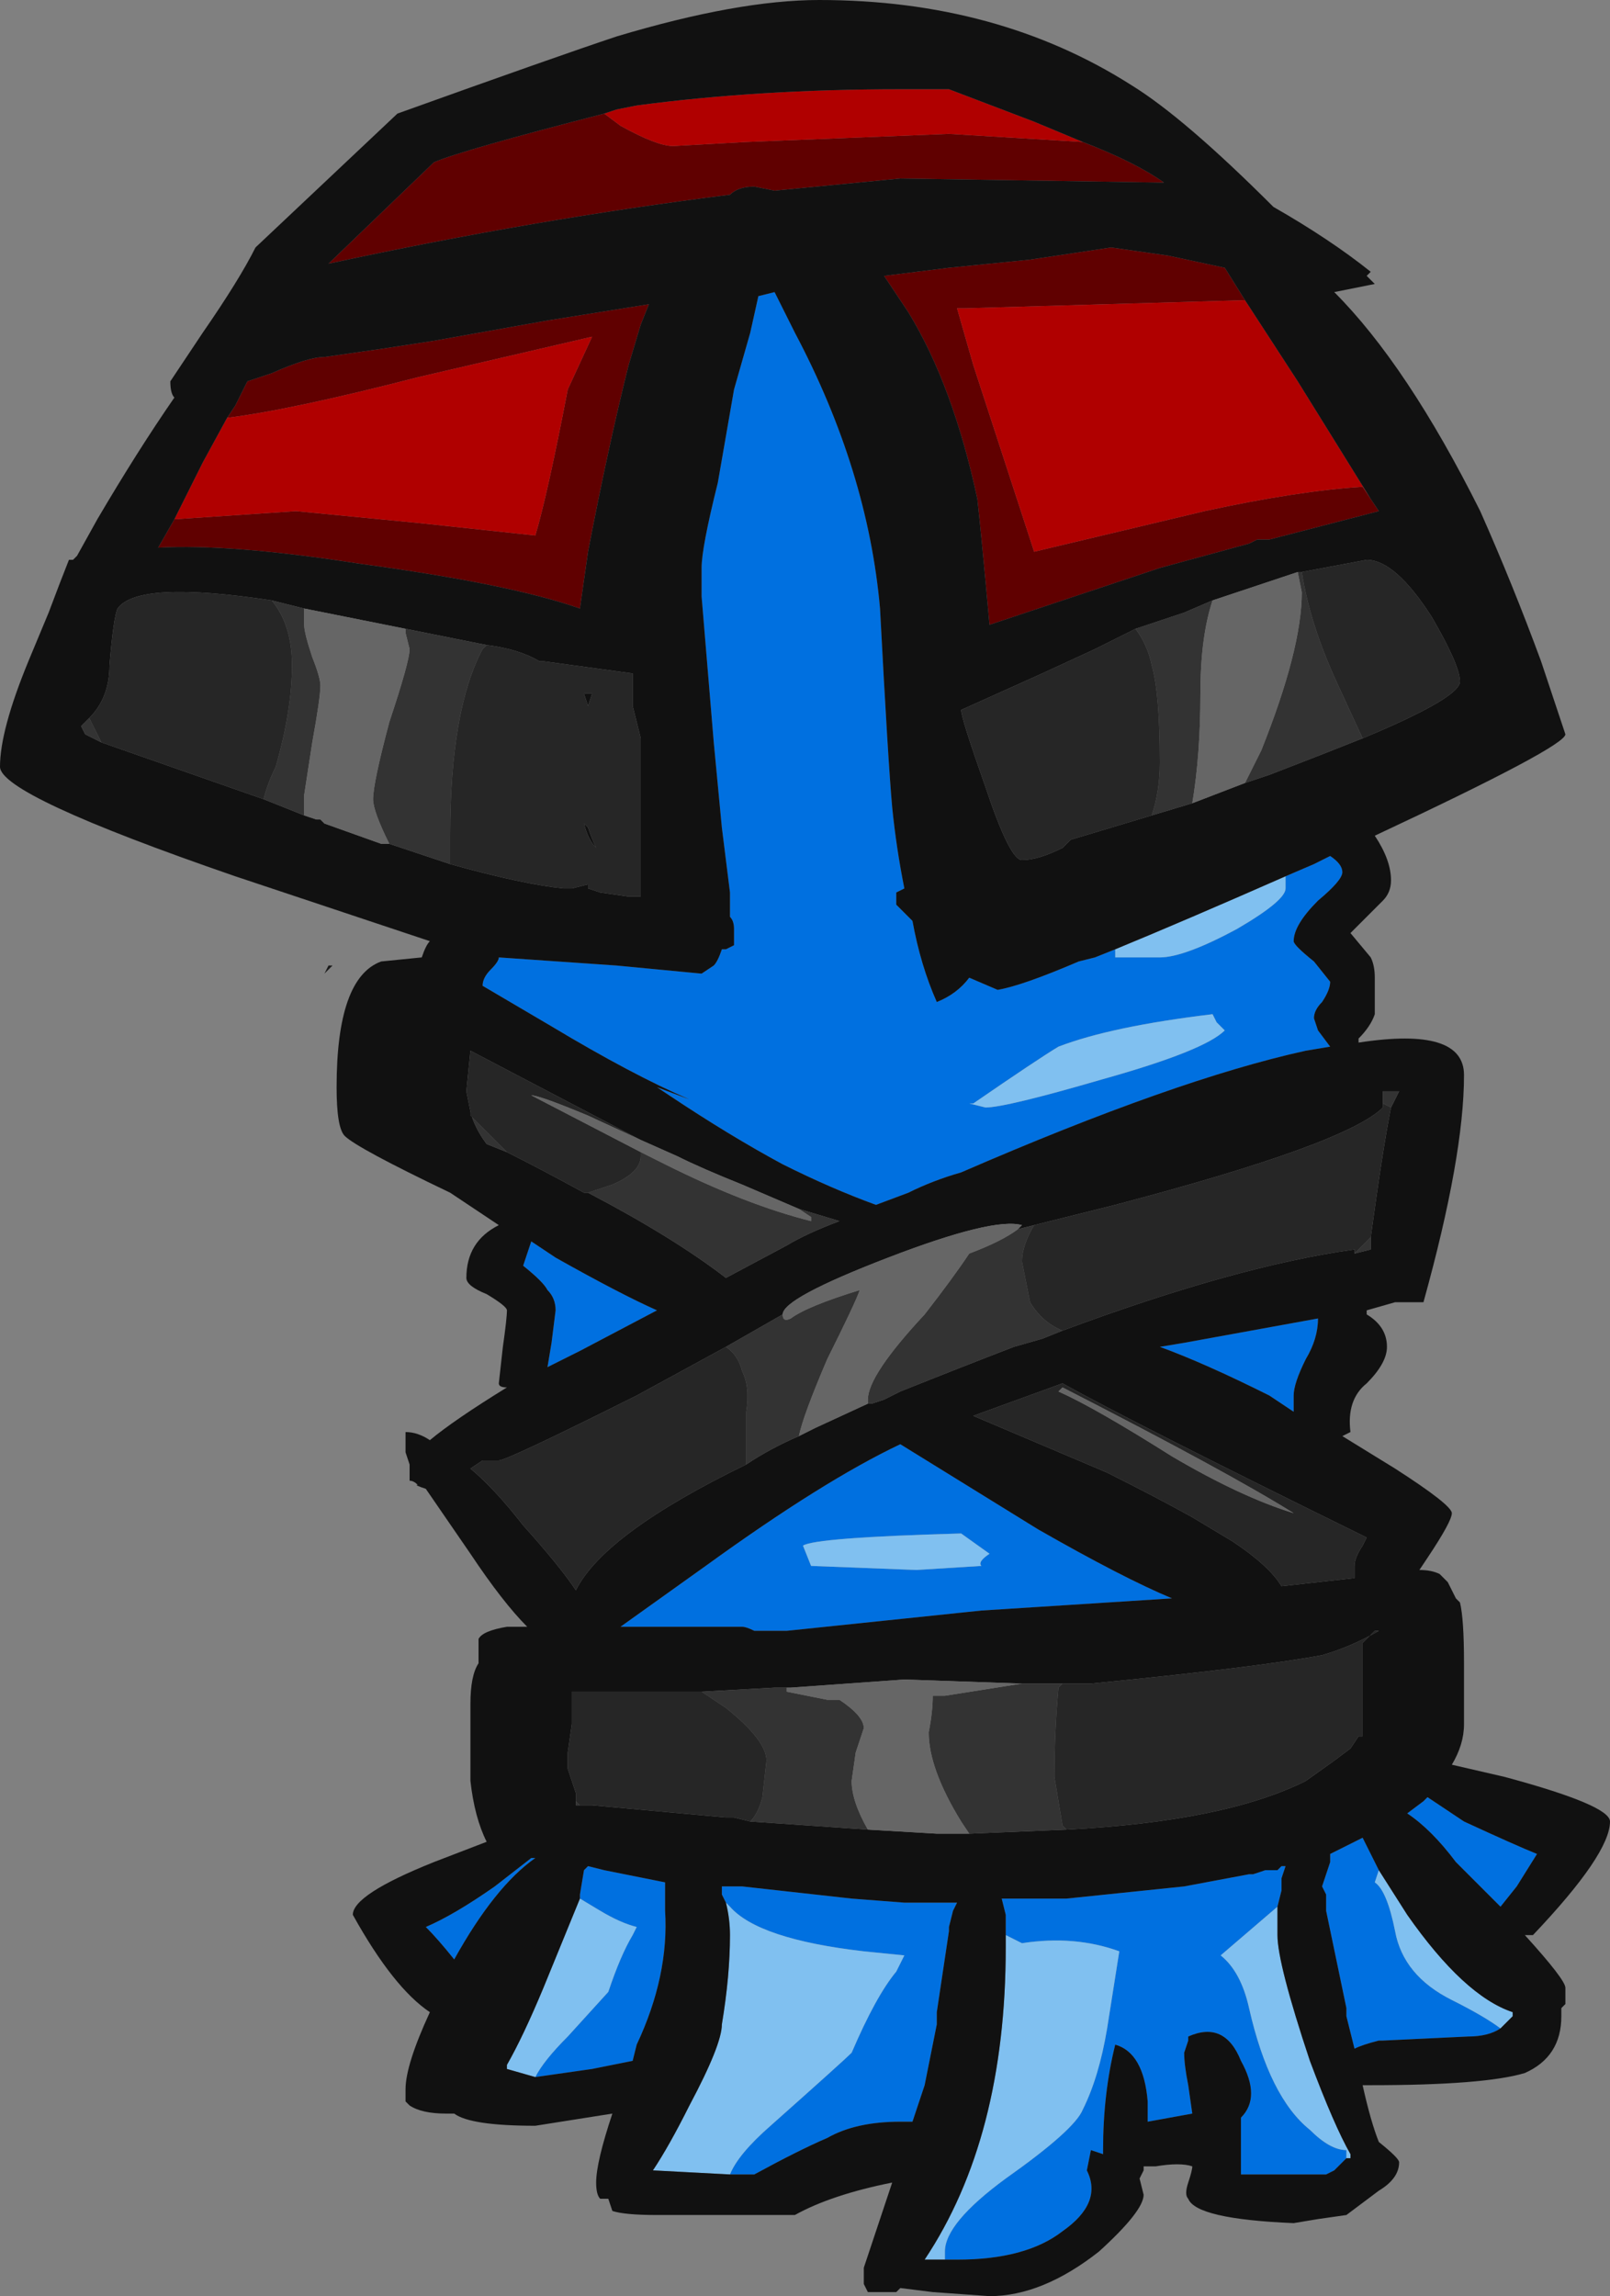 <?xml version="1.0" encoding="UTF-8" standalone="no"?>
<svg xmlns:ffdec="https://www.free-decompiler.com/flash" xmlns:xlink="http://www.w3.org/1999/xlink" ffdec:objectType="frame" height="198.1px" width="138.95px" xmlns="http://www.w3.org/2000/svg">
  <rect width="100%" height="100%" fill="#808080" stroke="none"/>
  <g transform="matrix(1.0, 0.0, 0.0, 1.0, 73.15, 98.0)">
    <use ffdec:characterId="730" height="28.3" transform="matrix(7.0, 0.0, 0.0, 7.0, -73.15, -98.0)" width="19.85" xlink:href="#shape0"/>
  </g>
  <defs>
    <g id="shape0" transform="matrix(1.0, 0.0, 0.0, 1.0, 10.45, 14.0)">
      <path d="M-6.4 -2.1 L-6.35 -2.1 -6.45 -2.0 -6.4 -2.1" fill="#1a1a1a" fill-rule="evenodd" stroke="none"/>
      <path d="M5.4 -3.2 L5.75 -3.35 5.95 -3.45 Q6.1 -3.35 6.1 -3.25 6.1 -3.15 5.8 -2.9 5.5 -2.6 5.5 -2.4 5.5 -2.35 5.75 -2.15 L5.95 -1.9 Q5.95 -1.8 5.85 -1.65 5.75 -1.55 5.75 -1.45 L5.8 -1.3 5.95 -1.1 5.65 -1.05 Q4.05 -0.7 1.4 0.45 1.05 0.55 0.75 0.7 L0.35 0.85 Q-0.2 0.65 -0.8 0.35 -1.45 0.0 -2.2 -0.5 L-2.35 -0.6 -1.95 -0.45 Q-2.65 -0.75 -3.65 -1.35 L-4.5 -1.85 Q-4.5 -1.95 -4.4 -2.05 -4.3 -2.15 -4.3 -2.2 L-2.85 -2.1 -1.8 -2.0 -1.65 -2.1 Q-1.6 -2.15 -1.55 -2.3 L-1.5 -2.3 -1.4 -2.35 -1.4 -2.55 Q-1.4 -2.65 -1.45 -2.7 L-1.45 -3.0 -1.55 -3.8 -1.65 -4.85 -1.8 -6.65 -1.8 -7.0 Q-1.8 -7.25 -1.6 -8.05 L-1.4 -9.2 -1.2 -9.9 -1.1 -10.35 -0.9 -10.4 -0.65 -9.9 Q0.25 -8.2 0.4 -6.5 0.5 -4.6 0.55 -4.05 0.6 -3.55 0.7 -3.05 L0.6 -3.0 0.6 -2.85 0.8 -2.65 Q0.9 -2.1 1.1 -1.65 1.35 -1.75 1.5 -1.95 L1.85 -1.8 Q2.15 -1.85 2.85 -2.15 L3.05 -2.2 3.3 -2.3 3.3 -2.2 3.85 -2.2 Q4.15 -2.2 4.8 -2.55 5.4 -2.9 5.4 -3.05 L5.4 -3.2 M2.6 -1.1 Q2.35 -0.95 1.55 -0.4 L1.5 -0.4 1.7 -0.35 Q1.95 -0.35 3.15 -0.7 4.4 -1.05 4.65 -1.3 L4.55 -1.4 4.5 -1.5 Q3.25 -1.35 2.6 -1.1 M3.85 2.6 L4.15 2.55 5.8 2.25 Q5.8 2.5 5.65 2.75 5.5 3.05 5.5 3.2 L5.5 3.4 5.2 3.2 Q4.4 2.8 3.85 2.6 M0.65 3.8 L2.35 4.85 Q3.4 5.45 4.0 5.7 L1.65 5.85 -0.75 6.1 -1.15 6.1 Q-1.25 6.05 -1.3 6.05 L-2.8 6.05 -1.75 5.3 Q-0.3 4.25 0.65 3.8 M1.75 5.15 L1.4 4.9 Q-0.4 4.95 -0.55 5.05 L-0.45 5.3 0.85 5.35 1.65 5.3 Q1.6 5.25 1.75 5.15 M1.95 9.6 L1.9 9.4 2.7 9.4 4.15 9.25 4.95 9.1 5.0 9.1 5.15 9.05 5.3 9.05 5.35 9.0 5.4 9.0 5.35 9.15 5.35 9.3 5.3 9.5 4.6 10.1 Q4.85 10.3 4.95 10.75 5.2 11.85 5.7 12.25 5.95 12.5 6.15 12.5 L6.15 12.6 6.0 12.75 5.9 12.8 5.0 12.8 4.85 12.8 4.85 12.1 Q5.1 11.85 4.85 11.4 4.65 10.9 4.2 11.1 L4.2 11.15 4.15 11.3 Q4.15 11.45 4.2 11.7 L4.25 12.05 3.7 12.15 3.7 11.9 Q3.65 11.3 3.3 11.2 3.15 11.8 3.15 12.5 L3.15 12.55 3.0 12.5 2.95 12.75 Q3.15 13.15 2.65 13.5 2.2 13.85 1.35 13.85 L1.2 13.85 1.2 13.75 Q1.2 13.4 1.95 12.85 2.8 12.25 2.9 12.0 3.1 11.6 3.2 11.0 L3.35 10.05 Q2.8 9.85 2.15 9.95 L1.95 9.85 1.95 9.6 M-1.55 9.25 L-1.3 9.25 0.05 9.4 0.7 9.45 1.35 9.45 1.3 9.55 1.25 9.75 1.25 9.8 1.1 10.8 1.1 10.95 0.95 11.7 0.8 12.15 0.65 12.15 Q0.1 12.15 -0.25 12.35 -0.6 12.5 -1.15 12.8 L-1.45 12.8 Q-1.35 12.55 -0.95 12.2 -0.05 11.4 0.05 11.3 0.35 10.6 0.6 10.3 L0.7 10.1 0.2 10.05 Q-1.1 9.9 -1.45 9.5 L-1.5 9.45 -1.55 9.35 -1.55 9.25 M8.05 11.0 Q7.9 11.1 7.65 11.1 L6.6 11.15 6.55 11.15 Q6.35 11.2 6.25 11.25 L6.15 10.85 6.15 10.75 5.9 9.55 5.9 9.35 5.85 9.25 5.95 8.95 5.95 8.85 6.35 8.65 6.55 9.05 6.5 9.2 Q6.65 9.3 6.75 9.8 6.85 10.35 7.45 10.65 7.85 10.85 8.05 11.0 M7.1 8.2 L7.15 8.15 7.6 8.45 Q8.25 8.75 8.5 8.85 L8.25 9.25 8.05 9.5 7.5 8.95 Q7.2 8.55 6.9 8.35 L7.1 8.2 M-3.9 1.3 L-3.6 1.5 Q-2.8 1.95 -2.35 2.15 L-3.3 2.65 -3.7 2.85 -3.65 2.55 -3.6 2.15 Q-3.6 2.0 -3.7 1.9 -3.75 1.8 -4.0 1.6 L-3.9 1.3 M-3.3 9.4 L-3.3 9.35 -3.25 9.05 -3.2 9.0 -3.0 9.05 -2.25 9.2 -2.25 9.55 Q-2.2 10.35 -2.6 11.2 L-2.65 11.4 -3.15 11.5 -3.85 11.6 Q-3.75 11.4 -3.45 11.1 L-2.95 10.55 Q-2.8 10.1 -2.65 9.85 L-2.6 9.75 Q-2.8 9.7 -3.05 9.55 L-3.3 9.4 M-4.85 10.15 Q-5.05 9.9 -5.2 9.75 -4.85 9.6 -4.35 9.25 L-3.9 8.9 -3.85 8.9 Q-4.35 9.25 -4.85 10.15" fill="#0070e0" fill-rule="evenodd" stroke="none"/>
      <path d="M6.45 -7.85 L6.55 -7.7 5.2 -7.35 5.05 -7.35 4.95 -7.3 3.85 -7.0 1.75 -6.3 Q1.65 -7.4 1.6 -7.85 1.3 -9.25 0.75 -10.15 L0.45 -10.6 1.25 -10.7 2.25 -10.8 3.25 -10.95 3.95 -10.85 4.65 -10.7 4.9 -10.3 1.45 -10.2 1.35 -10.2 1.55 -9.5 2.3 -7.2 4.4 -7.7 Q5.55 -7.95 6.35 -8.0 L6.45 -7.85 M2.9 -12.25 Q3.55 -12.0 3.9 -11.75 L3.85 -11.75 0.65 -11.8 -0.9 -11.65 -1.15 -11.7 Q-1.35 -11.7 -1.45 -11.6 -3.85 -11.3 -6.4 -10.75 L-5.1 -12.0 Q-4.75 -12.15 -3.0 -12.6 L-2.8 -12.45 Q-2.35 -12.2 -2.15 -12.2 L-1.25 -12.25 1.25 -12.35 2.9 -12.25 M-7.65 -8.85 L-7.55 -9.0 -7.4 -9.3 -7.1 -9.4 Q-6.65 -9.6 -6.45 -9.6 L-5.75 -9.7 -5.1 -9.8 -3.7 -10.05 -2.45 -10.25 -2.55 -10.0 -2.7 -9.5 Q-2.95 -8.5 -3.2 -7.2 L-3.3 -6.5 Q-4.15 -6.8 -6.0 -7.05 -7.6 -7.3 -8.5 -7.25 L-8.3 -7.6 -6.8 -7.7 -5.25 -7.55 -3.85 -7.4 Q-3.7 -7.9 -3.45 -9.2 L-3.15 -9.85 -5.3 -9.35 Q-6.85 -8.95 -7.65 -8.85" fill="#600000" fill-rule="evenodd" stroke="none"/>
      <path d="M4.85 12.8 L5.0 12.8 4.85 12.8" fill="#ffffff" fill-rule="evenodd" stroke="none"/>
      <path d="M6.45 -7.85 L6.35 -8.0 Q5.55 -7.95 4.4 -7.7 L2.3 -7.2 1.55 -9.5 1.35 -10.2 1.45 -10.2 4.9 -10.3 5.55 -9.3 6.45 -7.85 M-3.0 -12.6 L-2.85 -12.65 -2.6 -12.7 Q-1.1 -12.9 0.65 -12.9 L1.25 -12.9 2.3 -12.5 2.9 -12.25 1.25 -12.35 -1.25 -12.25 -2.15 -12.2 Q-2.35 -12.2 -2.8 -12.45 L-3.0 -12.6 M-7.65 -8.85 Q-6.85 -8.95 -5.3 -9.35 L-3.15 -9.85 -3.45 -9.2 Q-3.7 -7.9 -3.85 -7.4 L-5.25 -7.55 -6.8 -7.7 -8.3 -7.6 -7.95 -8.3 -7.65 -8.85" fill="#b00000" fill-rule="evenodd" stroke="none"/>
      <path d="M5.4 -3.2 L5.4 -3.05 Q5.4 -2.9 4.8 -2.55 4.15 -2.2 3.85 -2.2 L3.3 -2.2 3.3 -2.3 Q4.15 -2.65 5.4 -3.2 M2.6 -1.1 Q3.25 -1.35 4.5 -1.5 L4.55 -1.4 4.65 -1.3 Q4.4 -1.05 3.15 -0.7 1.95 -0.35 1.7 -0.35 L1.5 -0.4 1.55 -0.4 Q2.35 -0.95 2.6 -1.1 M1.75 5.15 Q1.6 5.25 1.65 5.3 L0.85 5.35 -0.45 5.3 -0.55 5.05 Q-0.4 4.95 1.4 4.9 L1.75 5.15 M1.95 9.6 L1.95 9.85 2.15 9.95 Q2.8 9.85 3.35 10.05 L3.2 11.0 Q3.1 11.6 2.9 12.0 2.8 12.25 1.95 12.85 1.2 13.4 1.2 13.75 L1.2 13.85 0.95 13.85 Q1.95 12.35 1.95 10.0 L1.95 9.6 M6.15 12.6 L6.15 12.5 Q5.95 12.5 5.7 12.25 5.2 11.85 4.95 10.75 4.85 10.3 4.6 10.1 L5.3 9.5 Q5.3 9.65 5.3 9.85 5.3 10.2 5.7 11.4 6.0 12.2 6.2 12.55 L6.2 12.6 6.15 12.6 M-1.45 12.8 L-2.4 12.75 Q-2.2 12.45 -1.95 11.95 -1.55 11.2 -1.55 10.95 -1.45 10.35 -1.45 9.85 -1.45 9.65 -1.5 9.45 L-1.45 9.5 Q-1.1 9.9 0.2 10.05 L0.7 10.1 0.6 10.3 Q0.35 10.6 0.05 11.3 -0.05 11.4 -0.95 12.2 -1.35 12.55 -1.45 12.8 M-1.55 9.35 L-1.55 9.25 -1.55 9.35 M8.05 11.0 Q7.85 10.85 7.45 10.65 6.85 10.35 6.75 9.8 6.65 9.3 6.5 9.2 L6.55 9.05 6.9 9.6 Q7.6 10.6 8.2 10.8 L8.2 10.85 8.05 11.0 M-3.3 9.4 L-3.05 9.55 Q-2.8 9.7 -2.6 9.75 L-2.65 9.85 Q-2.8 10.1 -2.95 10.55 L-3.45 11.1 Q-3.75 11.4 -3.85 11.6 L-4.2 11.5 -4.2 11.45 Q-4.0 11.1 -3.75 10.5 L-3.3 9.4" fill="#80c0f0" fill-rule="evenodd" stroke="none"/>
      <path d="M4.9 -10.3 L4.65 -10.7 3.95 -10.85 3.25 -10.95 2.25 -10.8 1.25 -10.7 0.45 -10.6 0.75 -10.15 Q1.3 -9.25 1.6 -7.85 1.65 -7.4 1.75 -6.3 L3.85 -7.0 4.95 -7.3 5.05 -7.35 5.2 -7.35 6.55 -7.7 6.45 -7.85 5.55 -9.3 4.9 -10.3 M6.4 -10.6 L6.5 -10.5 6.0 -10.4 Q6.9 -9.5 7.8 -7.7 8.2 -6.8 8.55 -5.85 L8.85 -4.95 Q8.85 -4.8 6.5 -3.7 6.7 -3.4 6.7 -3.15 6.7 -3.0 6.6 -2.9 L6.2 -2.5 6.45 -2.2 Q6.5 -2.1 6.5 -1.95 6.5 -1.6 6.5 -1.5 6.45 -1.35 6.3 -1.2 L6.3 -1.15 Q7.6 -1.35 7.6 -0.75 7.6 0.25 7.1 2.05 L6.75 2.05 6.4 2.15 6.4 2.2 Q6.65 2.35 6.65 2.6 6.65 2.8 6.4 3.05 6.15 3.25 6.2 3.65 L6.1 3.7 6.75 4.1 Q7.45 4.55 7.45 4.65 7.45 4.75 7.15 5.2 L7.05 5.35 Q7.2 5.35 7.3 5.4 L7.4 5.5 7.5 5.7 7.55 5.75 Q7.6 5.95 7.6 6.5 L7.6 7.25 Q7.6 7.5 7.45 7.75 L8.1 7.9 Q9.4 8.25 9.4 8.45 9.4 8.85 8.45 9.85 L8.35 9.85 Q8.85 10.4 8.85 10.5 L8.85 10.7 8.8 10.75 8.8 10.85 Q8.8 11.35 8.35 11.55 7.85 11.7 6.45 11.7 L6.35 11.7 Q6.45 12.15 6.55 12.4 6.8 12.6 6.8 12.65 6.8 12.85 6.55 13.0 L6.15 13.3 5.8 13.35 5.5 13.4 Q4.3 13.35 4.2 13.1 4.15 13.05 4.2 12.9 4.25 12.75 4.25 12.7 4.1 12.65 3.8 12.7 L3.65 12.7 3.65 12.75 3.6 12.85 3.65 13.05 Q3.65 13.25 3.1 13.75 2.4 14.3 1.75 14.3 L1.05 14.25 0.65 14.2 0.6 14.25 0.25 14.25 0.2 14.15 Q0.2 14.1 0.2 13.95 L0.55 12.9 Q-0.2 13.05 -0.65 13.3 L-2.35 13.3 Q-2.75 13.3 -2.9 13.25 L-2.95 13.1 -3.05 13.1 Q-3.1 13.05 -3.1 12.9 -3.1 12.65 -2.9 12.05 L-3.85 12.2 Q-4.65 12.2 -4.85 12.05 L-4.95 12.05 Q-5.25 12.05 -5.4 11.95 L-5.45 11.9 -5.45 11.75 Q-5.45 11.45 -5.15 10.8 -5.6 10.5 -6.1 9.6 -6.1 9.35 -5.1 8.95 L-4.45 8.7 Q-4.6 8.4 -4.65 7.95 L-4.65 7.0 Q-4.65 6.65 -4.55 6.5 L-4.55 6.2 Q-4.5 6.1 -4.2 6.05 L-3.95 6.05 Q-4.25 5.75 -4.65 5.15 L-5.2 4.35 Q-5.35 4.3 -5.3 4.3 -5.35 4.25 -5.4 4.25 L-5.4 4.05 -5.45 3.9 -5.45 3.65 Q-5.3 3.65 -5.15 3.75 -4.85 3.5 -4.2 3.1 -4.3 3.1 -4.3 3.05 L-4.25 2.6 Q-4.2 2.25 -4.2 2.15 -4.2 2.1 -4.45 1.95 -4.7 1.85 -4.7 1.75 -4.7 1.3 -4.3 1.1 L-4.9 0.7 Q-6.05 0.15 -6.2 0.0 -6.3 -0.1 -6.3 -0.6 -6.3 -1.95 -5.75 -2.15 L-5.25 -2.2 Q-5.2 -2.35 -5.15 -2.4 L-7.55 -3.2 Q-10.45 -4.2 -10.45 -4.55 -10.45 -5.0 -10.1 -5.85 L-9.85 -6.45 Q-9.7 -6.85 -9.6 -7.1 L-9.55 -7.1 -9.5 -7.15 -9.25 -7.6 Q-8.75 -8.45 -8.3 -9.1 -8.35 -9.15 -8.35 -9.3 L-7.95 -9.9 Q-7.5 -10.55 -7.3 -10.95 L-5.55 -12.6 Q-3.6 -13.3 -2.85 -13.55 -1.35 -14.0 -0.35 -14.0 1.85 -14.0 3.5 -12.95 4.15 -12.55 5.25 -11.45 5.95 -11.05 6.45 -10.65 L6.4 -10.6 M-3.0 -12.6 Q-4.75 -12.15 -5.1 -12.0 L-6.4 -10.75 Q-3.85 -11.3 -1.45 -11.6 -1.35 -11.7 -1.15 -11.7 L-0.9 -11.65 0.65 -11.8 3.85 -11.75 3.9 -11.75 Q3.55 -12.0 2.9 -12.25 L2.3 -12.5 1.25 -12.9 0.65 -12.9 Q-1.1 -12.9 -2.6 -12.7 L-2.85 -12.65 -3.0 -12.6 M5.6 -6.95 L5.55 -6.95 4.5 -6.6 4.15 -6.45 3.55 -6.25 Q3.25 -6.1 3.05 -6.0 L2.4 -5.7 1.4 -5.25 Q1.4 -5.15 1.7 -4.3 2.0 -3.4 2.15 -3.4 2.35 -3.4 2.65 -3.55 L2.75 -3.65 3.75 -3.95 4.25 -4.1 4.9 -4.35 5.2 -4.45 Q5.85 -4.7 6.35 -4.9 7.55 -5.4 7.55 -5.6 7.55 -5.8 7.2 -6.4 6.75 -7.1 6.4 -7.1 L5.6 -6.95 M3.3 -2.3 L3.05 -2.2 2.85 -2.15 Q2.15 -1.85 1.85 -1.8 L1.5 -1.95 Q1.35 -1.75 1.1 -1.65 0.9 -2.1 0.8 -2.65 L0.6 -2.85 0.6 -3.0 0.7 -3.05 Q0.6 -3.55 0.55 -4.05 0.5 -4.6 0.4 -6.5 0.25 -8.2 -0.65 -9.9 L-0.9 -10.4 -1.1 -10.35 -1.2 -9.9 -1.4 -9.2 -1.6 -8.05 Q-1.8 -7.25 -1.8 -7.0 L-1.8 -6.65 -1.65 -4.85 -1.55 -3.8 -1.45 -3.0 -1.45 -2.7 Q-1.4 -2.65 -1.4 -2.55 L-1.4 -2.35 -1.5 -2.3 -1.55 -2.3 Q-1.6 -2.15 -1.65 -2.1 L-1.8 -2.0 -2.85 -2.1 -4.3 -2.2 Q-4.3 -2.15 -4.4 -2.05 -4.5 -1.95 -4.5 -1.85 L-3.65 -1.35 Q-2.65 -0.75 -1.95 -0.45 L-2.35 -0.6 -2.2 -0.5 Q-1.45 0.0 -0.8 0.35 -0.2 0.65 0.35 0.85 L0.75 0.7 Q1.05 0.55 1.4 0.45 4.05 -0.7 5.65 -1.05 L5.95 -1.1 5.8 -1.3 5.75 -1.45 Q5.75 -1.55 5.85 -1.65 5.95 -1.8 5.95 -1.9 L5.75 -2.15 Q5.5 -2.35 5.5 -2.4 5.5 -2.6 5.8 -2.9 6.1 -3.15 6.1 -3.25 6.1 -3.35 5.95 -3.45 L5.75 -3.35 5.4 -3.2 Q4.15 -2.65 3.3 -2.3 M6.6 -0.4 L6.6 -0.35 Q6.15 0.1 3.3 0.85 L2.3 1.1 2.1 1.15 2.15 1.1 Q1.8 1.0 0.5 1.5 -0.8 2.0 -0.8 2.2 L-1.5 2.6 -2.6 3.2 Q-4.2 4.0 -4.3 4.0 L-4.5 4.0 -4.65 4.1 Q-4.35 4.35 -4.0 4.8 -3.55 5.3 -3.35 5.6 -3.0 4.9 -1.25 4.05 -0.95 3.85 -0.6 3.7 L-0.4 3.6 0.25 3.3 0.3 3.3 0.45 3.25 0.65 3.15 Q1.4 2.85 2.05 2.6 L2.4 2.5 2.65 2.4 Q4.8 1.6 6.25 1.4 L6.25 1.45 6.45 1.4 6.45 1.25 Q6.6 0.15 6.7 -0.35 L6.8 -0.55 6.6 -0.55 6.6 -0.4 M6.35 5.05 L6.4 4.95 Q3.55 3.55 2.65 3.05 L1.55 3.45 3.2 4.15 Q3.8 4.45 4.25 4.7 L4.75 5.0 Q5.2 5.3 5.35 5.55 L6.25 5.45 Q6.25 5.4 6.25 5.3 6.25 5.2 6.35 5.05 M2.7 8.55 Q4.65 8.45 5.65 7.95 L6.0 7.7 6.2 7.55 6.3 7.4 6.35 7.4 6.35 6.25 6.5 6.1 6.55 6.1 Q6.2 6.3 5.85 6.4 5.05 6.55 3.0 6.75 L2.65 6.75 2.15 6.75 0.7 6.7 -0.7 6.8 -0.9 6.8 -1.8 6.85 -3.4 6.85 -3.4 7.25 -3.45 7.6 -3.45 7.8 -3.35 8.1 -3.35 8.2 -3.35 8.25 -3.15 8.25 -1.5 8.4 -1.4 8.4 -1.2 8.45 0.25 8.55 1.1 8.6 1.5 8.6 2.7 8.55 M3.85 2.6 Q4.4 2.8 5.2 3.2 L5.5 3.4 5.5 3.2 Q5.5 3.05 5.65 2.75 5.8 2.5 5.8 2.25 L4.15 2.55 3.85 2.6 M0.65 3.8 Q-0.3 4.25 -1.75 5.3 L-2.8 6.05 -1.3 6.05 Q-1.25 6.05 -1.15 6.1 L-0.75 6.1 1.65 5.85 4.0 5.7 Q3.4 5.45 2.35 4.85 L0.65 3.8 M5.3 9.5 L5.35 9.3 5.35 9.15 5.4 9.0 5.35 9.0 5.3 9.05 5.15 9.05 5.0 9.1 4.95 9.1 4.15 9.25 2.7 9.4 1.9 9.4 1.95 9.6 1.95 10.0 Q1.95 12.35 0.95 13.85 L1.2 13.85 1.35 13.85 Q2.2 13.85 2.65 13.5 3.15 13.15 2.95 12.75 L3.0 12.5 3.15 12.55 3.15 12.5 Q3.15 11.8 3.3 11.2 3.65 11.3 3.7 11.9 L3.7 12.15 4.25 12.05 4.2 11.7 Q4.15 11.45 4.15 11.3 L4.2 11.15 4.2 11.1 Q4.65 10.9 4.85 11.4 5.1 11.85 4.85 12.1 L4.85 12.8 5.0 12.8 5.9 12.8 6.0 12.75 6.15 12.6 6.2 12.6 6.2 12.55 Q6.0 12.2 5.7 11.4 5.3 10.2 5.3 9.85 5.3 9.65 5.3 9.5 M-1.45 12.8 L-1.15 12.8 Q-0.6 12.5 -0.25 12.35 0.1 12.15 0.65 12.15 L0.8 12.15 0.95 11.7 1.1 10.95 1.1 10.8 1.25 9.8 1.25 9.75 1.3 9.55 1.35 9.45 0.7 9.45 0.05 9.4 -1.3 9.25 -1.55 9.25 -1.55 9.35 -1.5 9.45 Q-1.45 9.65 -1.45 9.85 -1.45 10.35 -1.55 10.95 -1.55 11.2 -1.95 11.95 -2.2 12.45 -2.4 12.75 L-1.45 12.8 M7.1 8.2 L6.9 8.35 Q7.2 8.55 7.5 8.95 L8.05 9.5 8.25 9.25 8.5 8.85 Q8.25 8.75 7.6 8.45 L7.15 8.15 7.1 8.2 M6.55 9.05 L6.35 8.65 5.95 8.85 5.95 8.95 5.85 9.25 5.9 9.35 5.9 9.55 6.15 10.75 6.15 10.85 6.25 11.25 Q6.35 11.2 6.55 11.15 L6.6 11.15 7.65 11.1 Q7.9 11.1 8.05 11.0 L8.2 10.85 8.2 10.8 Q7.6 10.6 6.9 9.6 L6.55 9.05 M-8.3 -7.6 L-8.5 -7.25 Q-7.6 -7.3 -6.0 -7.05 -4.15 -6.8 -3.3 -6.5 L-3.2 -7.2 Q-2.95 -8.5 -2.7 -9.5 L-2.55 -10.0 -2.45 -10.25 -3.7 -10.05 -5.1 -9.8 -5.75 -9.7 -6.45 -9.6 Q-6.65 -9.6 -7.1 -9.4 L-7.4 -9.3 -7.55 -9.0 -7.65 -8.85 -7.95 -8.3 -8.3 -7.6 M-6.7 -6.5 L-7.1 -6.6 Q-8.75 -6.85 -9.0 -6.5 -9.05 -6.4 -9.1 -5.8 -9.1 -5.4 -9.35 -5.15 L-9.45 -5.05 -9.4 -4.95 -9.2 -4.85 -7.2 -4.15 -6.7 -3.95 -6.55 -3.9 -6.5 -3.9 -6.45 -3.85 -5.75 -3.6 -5.65 -3.6 -4.9 -3.35 Q-4.0 -3.1 -3.5 -3.05 L-3.4 -3.05 -3.2 -3.1 -3.2 -3.05 -3.05 -3.0 -2.7 -2.95 -2.55 -2.95 -2.55 -4.9 -2.65 -5.3 -2.65 -5.7 -3.75 -5.85 -3.8 -5.85 Q-4.05 -6.0 -4.45 -6.05 L-5.45 -6.25 -6.7 -6.5 M-3.25 -5.45 L-3.15 -5.45 -3.2 -5.3 -3.25 -5.45 M-3.1 -3.5 L-3.1 -3.5 M-3.25 -3.85 L-3.2 -3.8 Q-3.15 -3.65 -3.1 -3.55 -3.2 -3.65 -3.25 -3.85 M-4.2 0.2 Q-3.8 0.4 -3.25 0.7 L-3.2 0.7 Q-2.15 1.25 -1.5 1.75 L-0.75 1.35 Q-0.5 1.2 -0.1 1.05 L-0.6 0.9 -1.3 0.6 Q-1.8 0.4 -2.1 0.25 L-2.55 0.05 Q-3.6 -0.5 -4.65 -1.05 L-4.7 -0.55 -4.65 -0.3 Q-4.6 -0.1 -4.45 0.1 L-4.2 0.2 M-3.9 1.3 L-4.0 1.6 Q-3.75 1.8 -3.7 1.9 -3.6 2.0 -3.6 2.15 L-3.65 2.55 -3.7 2.85 -3.3 2.65 -2.35 2.15 Q-2.8 1.95 -3.6 1.5 L-3.9 1.3 M-3.85 11.6 L-3.15 11.5 -2.65 11.4 -2.6 11.2 Q-2.2 10.35 -2.25 9.55 L-2.25 9.2 -3.0 9.05 -3.2 9.0 -3.25 9.05 -3.3 9.35 -3.3 9.4 -3.75 10.5 Q-4.0 11.1 -4.2 11.45 L-4.2 11.5 -3.85 11.6 M-4.85 10.15 Q-4.35 9.25 -3.85 8.9 L-3.9 8.9 -4.35 9.25 Q-4.85 9.6 -5.2 9.75 -5.05 9.9 -4.85 10.15" fill="#111111" fill-rule="evenodd" stroke="none"/>
      <path d="M5.55 -6.95 L5.6 -6.95 Q5.7 -6.3 6.05 -5.55 L6.35 -4.9 Q5.85 -4.7 5.2 -4.45 L4.9 -4.35 5.1 -4.75 Q5.6 -6.0 5.6 -6.7 L5.55 -6.95 M4.25 -4.1 L3.75 -3.95 Q3.85 -4.25 3.85 -4.6 3.85 -5.45 3.75 -5.8 3.7 -6.05 3.55 -6.25 L4.15 -6.45 4.5 -6.6 Q4.35 -6.15 4.35 -5.45 4.35 -4.7 4.25 -4.1 M2.3 1.1 Q2.15 1.35 2.15 1.55 L2.25 2.05 Q2.4 2.3 2.65 2.4 L2.4 2.5 2.05 2.6 Q1.4 2.85 0.65 3.15 L0.45 3.25 0.3 3.3 0.25 3.3 0.25 3.25 Q0.25 2.95 0.95 2.2 1.3 1.75 1.5 1.45 1.9 1.3 2.1 1.15 L2.3 1.1 M6.25 1.45 L6.45 1.25 6.45 1.4 6.25 1.45 M6.7 -0.35 L6.6 -0.4 6.6 -0.55 6.8 -0.55 6.7 -0.35 M2.65 6.75 L2.6 6.8 Q2.55 7.35 2.55 7.9 L2.65 8.5 2.7 8.55 1.5 8.6 1.4 8.45 Q1.0 7.8 1.0 7.35 1.05 7.1 1.05 6.9 L1.2 6.9 2.15 6.75 2.65 6.75 M0.25 8.55 L-1.2 8.45 Q-1.1 8.35 -1.05 8.15 L-1.0 7.7 Q-1.0 7.45 -1.5 7.05 L-1.8 6.85 -0.9 6.8 -0.7 6.8 -0.75 6.8 -0.75 6.85 -0.25 6.95 -0.1 6.95 Q0.2 7.15 0.2 7.3 L0.1 7.6 0.05 7.95 Q0.05 8.2 0.25 8.55 M-3.15 8.25 L-3.35 8.25 -3.35 8.2 -3.3 8.25 -3.15 8.25 M-0.8 2.2 Q-0.8 2.3 -0.7 2.25 -0.5 2.1 0.15 1.9 0.1 2.05 -0.25 2.75 -0.55 3.45 -0.6 3.7 -0.95 3.85 -1.25 4.05 L-1.25 3.4 Q-1.2 3.1 -1.3 2.9 -1.35 2.7 -1.5 2.6 L-0.8 2.2 M-6.7 -6.5 L-6.7 -6.3 Q-6.7 -6.2 -6.6 -5.9 -6.5 -5.65 -6.5 -5.55 -6.5 -5.4 -6.6 -4.85 L-6.7 -4.2 -6.7 -3.95 -7.2 -4.15 Q-7.15 -4.35 -7.05 -4.55 -6.85 -5.25 -6.85 -5.8 -6.85 -6.3 -7.1 -6.6 L-6.7 -6.5 M-5.65 -3.6 Q-5.85 -4.0 -5.85 -4.15 -5.85 -4.35 -5.65 -5.1 -5.4 -5.85 -5.4 -6.0 L-5.45 -6.2 -5.45 -6.25 -4.45 -6.05 -4.5 -6.0 Q-4.9 -5.25 -4.9 -3.7 L-4.9 -3.35 -5.65 -3.6 M-9.2 -4.85 L-9.4 -4.95 -9.45 -5.05 -9.35 -5.15 -9.2 -4.85 M-4.65 -0.3 L-4.65 -0.25 -4.2 0.2 -4.45 0.1 Q-4.6 -0.1 -4.65 -0.3 M-3.2 0.7 L-2.9 0.6 Q-2.55 0.45 -2.55 0.25 L-2.55 0.2 -2.25 0.35 Q-1.25 0.85 -0.45 1.05 L-0.45 1.0 -0.6 0.9 -0.1 1.05 Q-0.5 1.2 -0.75 1.35 L-1.5 1.75 Q-2.15 1.25 -3.2 0.7" fill="#333333" fill-rule="evenodd" stroke="none"/>
      <path d="M5.6 -6.95 L6.4 -7.1 Q6.75 -7.1 7.2 -6.4 7.55 -5.8 7.55 -5.6 7.55 -5.4 6.35 -4.9 L6.05 -5.55 Q5.7 -6.3 5.6 -6.95 M3.75 -3.95 L2.75 -3.65 2.65 -3.55 Q2.35 -3.4 2.15 -3.4 2.0 -3.4 1.7 -4.3 1.4 -5.15 1.4 -5.25 L2.4 -5.7 3.05 -6.0 Q3.25 -6.1 3.55 -6.25 3.7 -6.05 3.75 -5.8 3.85 -5.45 3.85 -4.6 3.85 -4.25 3.75 -3.95 M2.3 1.1 L3.3 0.85 Q6.15 0.1 6.6 -0.35 L6.6 -0.4 6.7 -0.35 Q6.6 0.15 6.45 1.25 L6.25 1.45 6.25 1.4 Q4.8 1.6 2.65 2.4 2.4 2.3 2.25 2.05 L2.15 1.55 Q2.15 1.35 2.3 1.1 M2.65 6.75 L3.0 6.75 Q5.05 6.55 5.85 6.4 6.2 6.3 6.55 6.1 L6.5 6.1 6.35 6.25 6.35 7.4 6.3 7.4 6.2 7.55 6.0 7.7 5.65 7.95 Q4.65 8.45 2.7 8.55 L2.65 8.5 2.55 7.9 Q2.55 7.35 2.6 6.8 L2.65 6.75 M6.35 5.05 Q6.25 5.2 6.25 5.3 6.25 5.4 6.25 5.45 L5.35 5.55 Q5.2 5.3 4.75 5.0 L4.25 4.7 Q3.8 4.45 3.2 4.15 L1.55 3.45 2.65 3.05 Q3.55 3.55 6.4 4.95 L6.35 5.05 M-1.2 8.45 L-1.4 8.4 -1.5 8.4 -3.15 8.25 -3.3 8.25 -3.35 8.2 -3.35 8.1 -3.45 7.8 -3.45 7.6 -3.4 7.25 -3.4 6.85 -1.8 6.85 -1.5 7.05 Q-1.0 7.45 -1.0 7.7 L-1.05 8.15 Q-1.1 8.35 -1.2 8.45 M2.65 3.1 L2.6 3.15 Q3.05 3.35 4.0 3.95 4.85 4.45 5.5 4.65 4.7 4.15 2.65 3.1 M-7.1 -6.6 Q-6.85 -6.3 -6.85 -5.8 -6.85 -5.25 -7.05 -4.55 -7.15 -4.35 -7.2 -4.15 L-9.2 -4.85 -9.35 -5.15 Q-9.1 -5.4 -9.1 -5.8 -9.05 -6.4 -9.0 -6.5 -8.75 -6.85 -7.1 -6.6 M-2.65 -5.7 L-2.65 -5.3 -2.55 -4.9 -2.55 -2.95 -2.7 -2.95 -3.05 -3.0 -3.2 -3.05 -3.2 -3.1 -3.4 -3.05 -3.5 -3.05 Q-4.0 -3.1 -4.9 -3.35 L-4.9 -3.7 Q-4.9 -5.25 -4.5 -6.0 L-4.45 -6.05 Q-4.05 -6.0 -3.8 -5.85 L-3.75 -5.85 -2.65 -5.7 M-3.25 -5.45 L-3.2 -5.3 -3.15 -5.45 -3.25 -5.45 M-3.25 -3.85 Q-3.2 -3.65 -3.1 -3.55 -3.15 -3.65 -3.2 -3.8 L-3.25 -3.85 M-3.1 -3.5 L-3.1 -3.5 M-4.2 0.2 L-4.65 -0.25 -4.65 -0.3 -4.7 -0.55 -4.65 -1.05 Q-3.6 -0.5 -2.55 0.05 L-3.2 -0.25 Q-3.8 -0.5 -3.9 -0.5 L-2.55 0.2 -2.55 0.25 Q-2.55 0.45 -2.9 0.6 L-3.2 0.7 -3.25 0.7 Q-3.8 0.4 -4.2 0.2 M-1.25 4.05 Q-3.0 4.9 -3.35 5.6 -3.55 5.3 -4.0 4.8 -4.35 4.35 -4.65 4.1 L-4.5 4.0 -4.3 4.0 Q-4.2 4.0 -2.6 3.2 L-1.5 2.6 Q-1.35 2.7 -1.3 2.9 -1.2 3.1 -1.25 3.4 L-1.25 4.05" fill="#262626" fill-rule="evenodd" stroke="none"/>
      <path d="M4.9 -4.35 L4.25 -4.1 Q4.35 -4.7 4.35 -5.45 4.35 -6.15 4.5 -6.6 L5.55 -6.95 5.6 -6.7 Q5.6 -6.0 5.1 -4.75 L4.9 -4.35 M1.5 8.6 L1.1 8.6 0.25 8.55 Q0.05 8.2 0.05 7.95 L0.1 7.6 0.2 7.3 Q0.2 7.15 -0.1 6.95 L-0.25 6.95 -0.75 6.85 -0.75 6.8 -0.7 6.8 0.7 6.7 2.15 6.75 1.2 6.9 1.05 6.9 Q1.05 7.1 1.0 7.35 1.0 7.8 1.4 8.45 L1.5 8.6 M2.1 1.15 Q1.9 1.3 1.5 1.45 1.3 1.75 0.95 2.2 0.25 2.95 0.25 3.25 L0.25 3.3 -0.4 3.6 -0.6 3.7 Q-0.55 3.45 -0.25 2.75 0.1 2.05 0.15 1.9 -0.5 2.1 -0.7 2.25 -0.8 2.3 -0.8 2.2 -0.8 2.0 0.5 1.5 1.8 1.0 2.15 1.1 L2.1 1.15 M2.65 3.1 Q4.7 4.15 5.5 4.65 4.85 4.45 4.0 3.95 3.05 3.35 2.6 3.15 L2.65 3.1 M-6.7 -3.95 L-6.7 -4.2 -6.6 -4.85 Q-6.5 -5.4 -6.5 -5.55 -6.5 -5.65 -6.6 -5.9 -6.7 -6.2 -6.7 -6.3 L-6.7 -6.5 -5.45 -6.25 -5.45 -6.2 -5.4 -6.0 Q-5.4 -5.85 -5.65 -5.1 -5.85 -4.35 -5.85 -4.15 -5.85 -4.0 -5.65 -3.6 L-5.75 -3.6 -6.45 -3.85 -6.5 -3.9 -6.55 -3.9 -6.7 -3.95 M-2.55 0.2 L-3.9 -0.5 Q-3.8 -0.5 -3.2 -0.25 L-2.55 0.05 -2.1 0.25 Q-1.8 0.4 -1.3 0.6 L-0.6 0.9 -0.45 1.0 -0.45 1.05 Q-1.25 0.85 -2.25 0.35 L-2.55 0.2" fill="#666666" fill-rule="evenodd" stroke="none"/>
    </g>
  </defs>
</svg>
